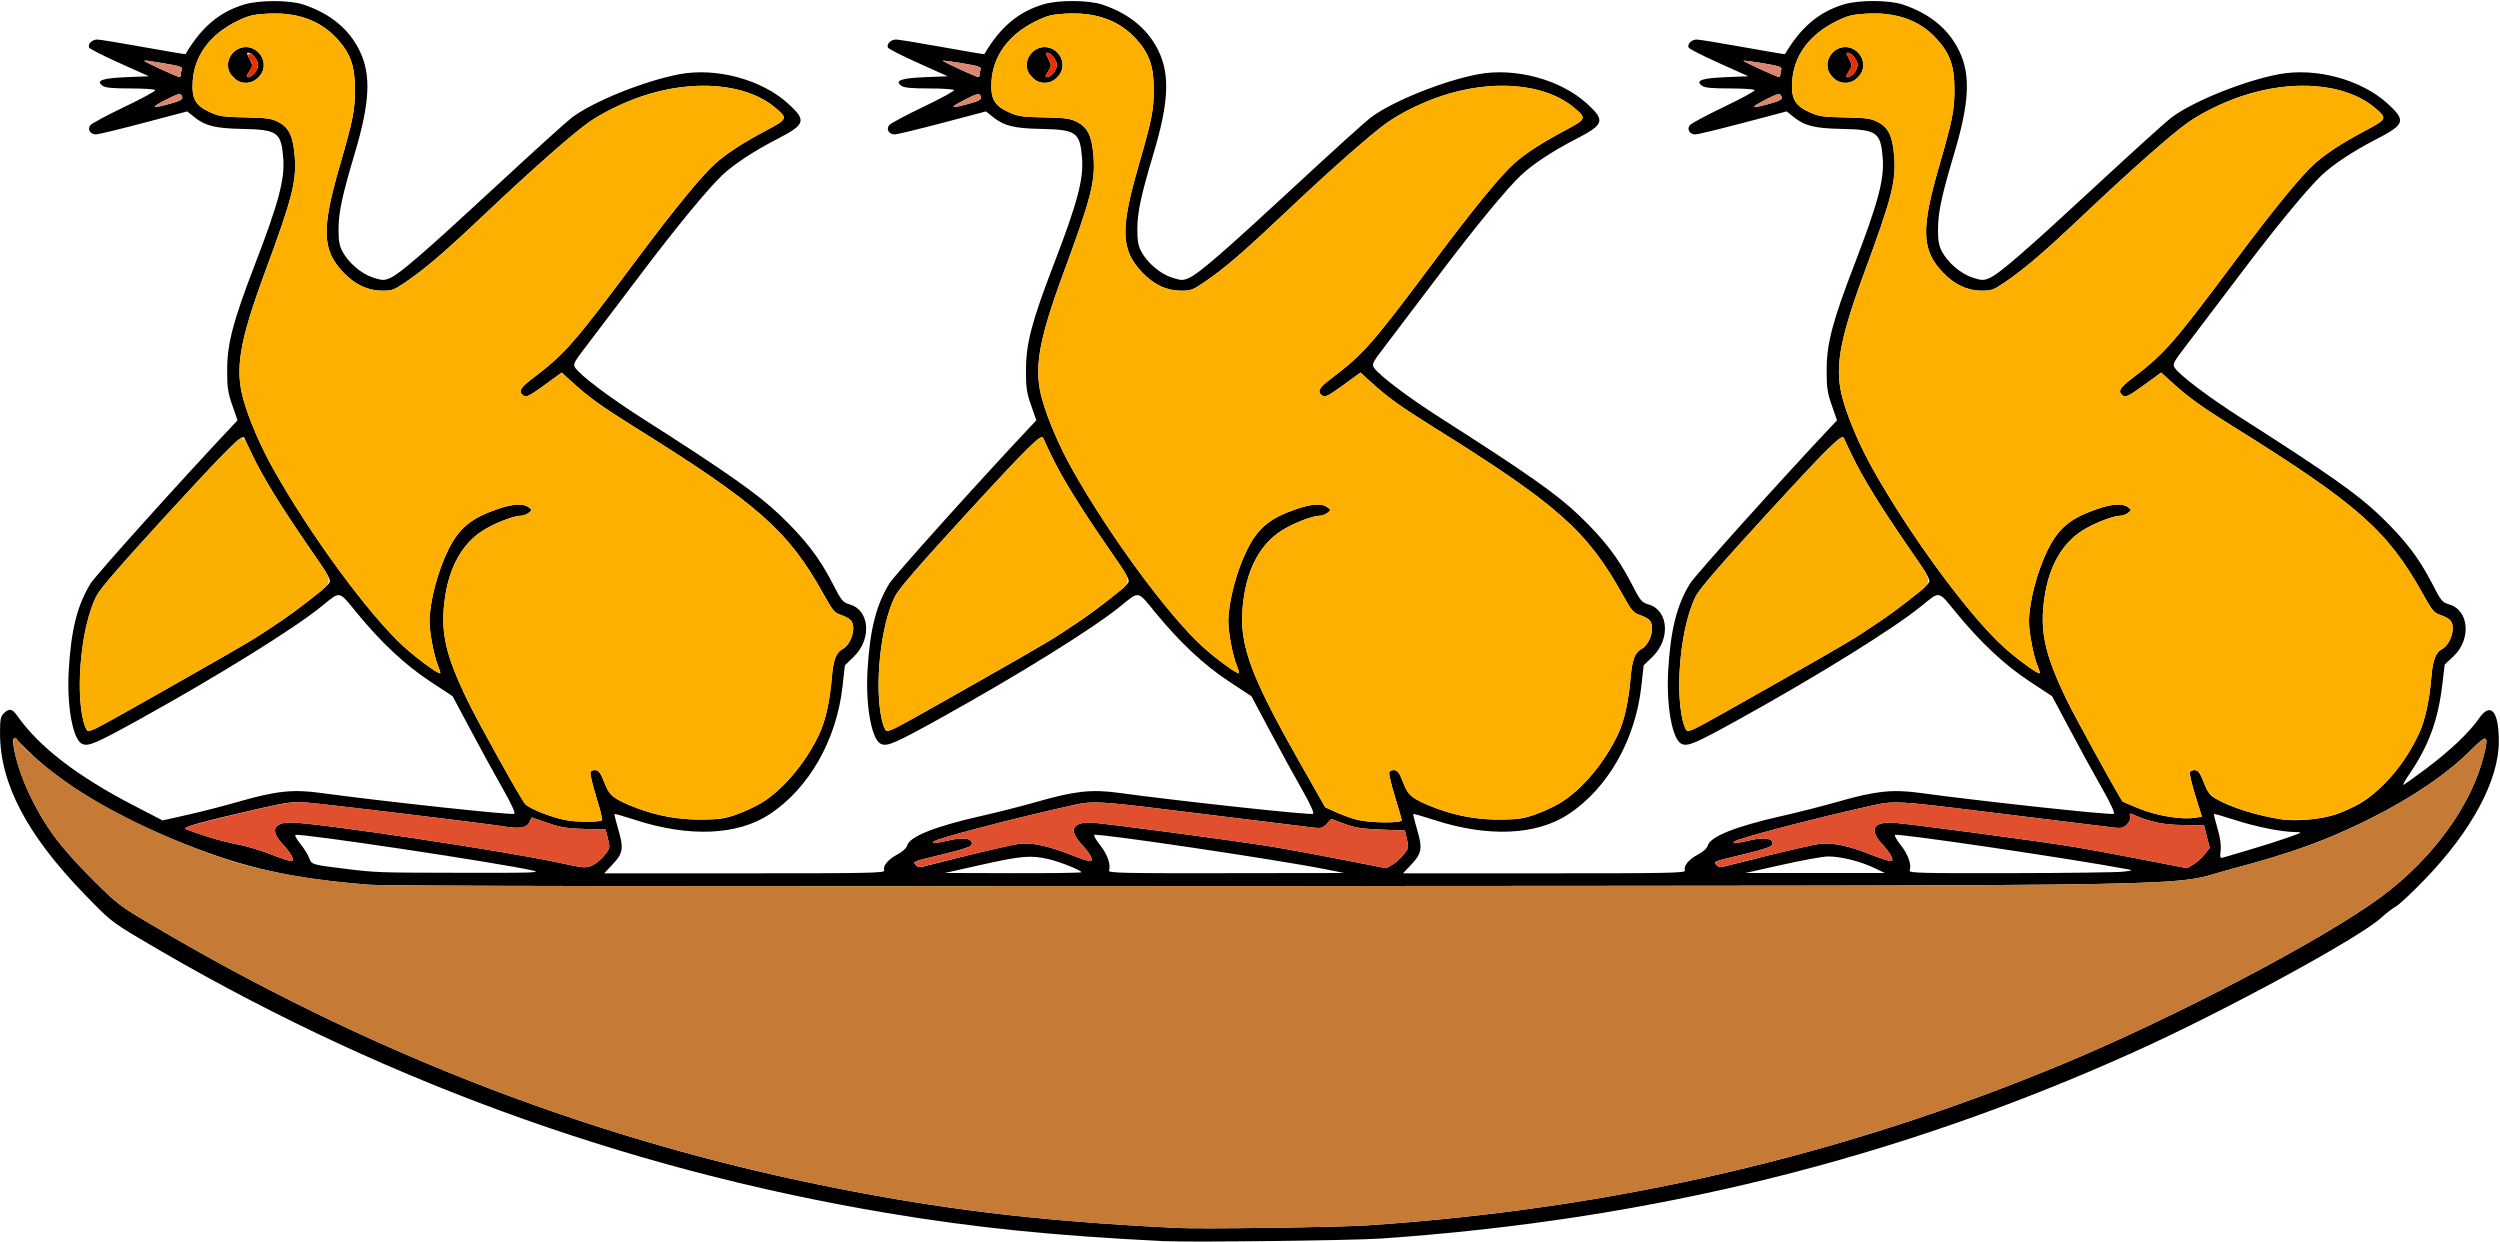 <?xml version="1.0" encoding="UTF-8" standalone="no"?>
<!DOCTYPE svg PUBLIC "-//W3C//DTD SVG 1.1//EN"
"http://www.w3.org/Graphics/SVG/1.1/DTD/svg11.dtd">
<svg width="805px" height="400px"
xmlns="http://www.w3.org/2000/svg" version="1.1">
<g transform="translate(0000, 0000) scale(1, 1)">
<path fill="#000000" stroke="none" d="
M 374.59 399.64
C 339.00 397.88 313.90 395.33 285.51 390.57
C 200.27 376.27 119.54 346.62 44.97 302.22
C 36.00 296.88 35.31 296.33 27.06 287.79
C 8.66 268.75 0.02 252.28 0.01 236.21
C 0.00 231.72 0.18 230.73 1.21 229.70
C 2.91 228.00 3.95 228.18 5.54 230.45
C 12.53 240.45 24.91 249.99 43.14 259.41
L 52.36 264.18
L 60.31 262.39
C 64.67 261.41 71.93 259.55 76.44 258.25
C 88.77 254.70 94.20 254.09 102.97 255.29
C 123.01 258.02 165.10 262.57 165.62 262.05
C 165.97 261.70 164.63 258.76 162.04 254.22
C 159.76 250.24 155.16 241.84 151.82 235.57
L 145.74 224.18
L 138.54 219.44
C 130.44 214.12 122.70 206.87 114.69 197.09
C 108.95 190.08 109.73 190.21 103.51 195.26
C 94.63 202.47 70.44 217.49 45.19 231.48
C 30.84 239.42 28.46 240.45 26.43 239.53
C 23.44 238.16 21.46 227.23 22.14 215.76
C 22.89 202.82 24.90 194.83 29.18 187.87
C 30.74 185.31 58.79 154.12 74.44 137.52
L 76.49 135.35
L 74.82 130.55
C 73.37 126.42 73.14 124.84 73.15 119.09
C 73.17 110.56 75.03 103.53 82.11 85.10
C 89.73 65.27 91.74 57.73 91.21 50.91
C 90.55 42.57 89.38 41.73 77.99 41.51
C 69.25 41.33 66.10 40.55 62.44 37.61
L 60.27 35.87
L 46.36 39.54
C 38.72 41.56 31.81 43.23 31.02 43.27
C 29.06 43.36 28.00 41.65 29.14 40.27
C 29.62 39.70 34.57 37.05 40.16 34.38
C 45.75 31.71 50.17 29.29 49.99 29.01
C 49.82 28.72 46.19 28.48 41.94 28.48
C 36.18 28.48 33.90 28.26 33.03 27.62
C 30.75 25.94 32.86 25.18 40.68 24.85
L 47.94 24.55
L 38.47 20.30
C 33.26 17.97 28.86 15.72 28.69 15.30
C 28.22 14.15 29.68 12.73 31.33 12.73
C 32.12 12.73 38.82 13.82 46.21 15.16
C 53.60 16.49 59.68 17.52 59.74 17.43
C 64.89 8.68 70.71 3.79 78.81 1.40
C 83.61 -0.02 93.31 0.01 97.67 1.46
C 106.46 4.39 112.60 9.50 115.96 16.68
C 119.54 24.32 119.07 33.19 114.23 49.39
C 110.19 62.96 109.05 68.27 109.01 73.64
C 108.99 77.42 109.26 79.02 110.25 80.93
C 112.14 84.58 116.40 88.21 120.20 89.41
C 123.14 90.33 123.69 90.35 125.58 89.53
C 128.72 88.19 136.90 81.10 160.08 59.63
C 171.56 49.00 182.34 39.24 184.05 37.94
C 190.88 32.73 207.45 26.03 218.78 23.90
C 230.68 21.66 245.31 25.62 253.81 33.39
C 259.80 38.85 259.40 40.08 250.04 44.88
C 242.77 48.61 236.17 52.98 232.48 56.49
C 227.71 61.04 217.55 73.41 205.95 88.79
C 199.16 97.79 191.54 107.85 189.00 111.15
C 184.74 116.70 184.45 117.25 185.23 118.42
C 186.84 120.87 196.33 128.02 206.86 134.73
C 233.88 151.95 244.11 159.13 251.08 165.81
C 259.24 173.61 263.81 179.53 268.03 187.74
C 271.01 193.55 271.34 193.95 273.69 194.65
C 280.09 196.56 280.74 205.82 274.88 211.50
L 272.05 214.24
L 271.29 221.04
C 269.38 238.21 260.54 253.76 247.91 262.13
C 237.55 269.01 221.87 269.67 204.44 263.98
C 200.94 262.84 197.99 262.00 197.88 262.11
C 197.77 262.22 198.24 264.21 198.93 266.52
C 200.90 273.11 200.69 274.67 197.37 278.21
L 194.56 281.21
L 239.82 281.21
C 279.91 281.21 285.04 281.11 284.73 280.30
C 284.18 278.88 285.94 276.74 288.96 275.13
C 290.61 274.26 291.86 273.13 292.07 272.32
C 292.80 269.41 300.91 266.15 315.82 262.78
C 321.19 261.56 329.24 259.52 333.71 258.23
C 345.99 254.70 351.42 254.10 360.18 255.29
C 380.22 258.02 422.31 262.57 422.83 262.05
C 423.19 261.70 421.84 258.76 419.25 254.22
C 416.97 250.24 412.37 241.84 409.03 235.57
L 402.95 224.18
L 395.75 219.44
C 387.66 214.12 379.92 206.87 371.90 197.09
C 366.16 190.08 366.95 190.21 360.72 195.26
C 351.85 202.47 327.65 217.49 302.40 231.48
C 288.05 239.42 285.67 240.45 283.64 239.53
C 280.65 238.16 278.67 227.23 279.35 215.76
C 280.10 202.82 282.11 194.83 286.39 187.87
C 287.96 185.31 316.01 154.12 331.65 137.52
L 333.70 135.35
L 332.03 130.55
C 330.58 126.42 330.35 124.84 330.37 119.09
C 330.38 110.56 332.24 103.53 339.32 85.10
C 346.94 65.27 348.95 57.73 348.42 50.91
C 347.76 42.57 346.59 41.73 335.20 41.51
C 326.46 41.33 323.31 40.55 319.65 37.61
L 317.49 35.87
L 303.58 39.54
C 295.93 41.56 289.02 43.23 288.23 43.27
C 286.27 43.36 285.21 41.65 286.35 40.27
C 286.83 39.70 291.78 37.05 297.37 34.38
C 302.96 31.71 307.38 29.29 307.20 29.01
C 307.03 28.72 303.40 28.48 299.15 28.48
C 293.39 28.48 291.12 28.26 290.24 27.62
C 287.96 25.94 290.07 25.18 297.89 24.85
L 305.15 24.55
L 295.68 20.30
C 290.47 17.97 286.07 15.72 285.90 15.30
C 285.43 14.15 286.89 12.73 288.54 12.73
C 289.33 12.73 296.03 13.82 303.42 15.16
C 310.81 16.49 316.89 17.52 316.95 17.43
C 322.10 8.70 327.88 3.82 336.02 1.38
C 340.77 -0.04 350.48 -0.01 354.88 1.46
C 363.66 4.38 369.81 9.50 373.18 16.68
C 376.75 24.32 376.28 33.19 371.45 49.39
C 367.40 62.96 366.26 68.27 366.22 73.64
C 366.20 77.42 366.47 79.02 367.46 80.93
C 369.35 84.58 373.61 88.21 377.42 89.41
C 380.35 90.33 380.90 90.35 382.80 89.53
C 385.93 88.19 394.11 81.10 417.30 59.63
C 428.77 49.00 439.55 39.24 441.26 37.94
C 448.09 32.73 464.66 26.03 475.99 23.90
C 487.90 21.66 502.52 25.62 511.03 33.39
C 517.01 38.85 516.61 40.08 507.25 44.88
C 499.99 48.61 493.38 52.98 489.69 56.49
C 484.92 61.04 474.76 73.41 463.16 88.79
C 456.37 97.79 448.75 107.85 446.21 111.15
C 441.96 116.70 441.66 117.25 442.44 118.42
C 444.05 120.87 453.54 128.02 464.07 134.73
C 491.09 151.95 501.33 159.13 508.30 165.81
C 516.45 173.61 521.02 179.53 525.25 187.74
C 528.22 193.55 528.55 193.95 530.90 194.65
C 537.30 196.56 537.95 205.82 532.09 211.50
L 529.26 214.24
L 528.50 221.04
C 526.59 238.21 517.75 253.76 505.12 262.13
C 494.76 269.01 479.08 269.67 461.65 263.98
C 458.15 262.84 455.20 262.00 455.09 262.11
C 454.98 262.22 455.45 264.21 456.14 266.52
C 458.11 273.11 457.90 274.67 454.59 278.21
L 451.78 281.21
L 497.33 281.21
C 537.69 281.21 542.86 281.11 542.55 280.30
C 542.00 278.88 543.75 276.74 546.78 275.13
C 548.43 274.26 549.68 273.13 549.89 272.32
C 550.62 269.41 558.73 266.15 573.64 262.78
C 579.01 261.56 587.06 259.52 591.53 258.23
C 603.80 254.70 609.24 254.10 618.00 255.29
C 638.04 258.02 680.13 262.57 680.65 262.05
C 681.00 261.70 679.66 258.76 677.07 254.22
C 674.79 250.24 670.19 241.84 666.85 235.57
L 660.77 224.18
L 653.57 219.44
C 645.47 214.12 637.73 206.87 629.72 197.09
C 623.98 190.08 624.76 190.21 618.54 195.26
C 609.66 202.47 585.47 217.49 560.22 231.48
C 545.87 239.42 543.49 240.45 541.46 239.53
C 538.47 238.16 536.49 227.23 537.17 215.76
C 537.92 202.82 539.93 194.83 544.21 187.87
C 545.77 185.31 573.82 154.12 589.47 137.52
L 591.52 135.35
L 589.85 130.55
C 588.40 126.42 588.17 124.84 588.18 119.09
C 588.20 110.56 590.06 103.53 597.14 85.10
C 604.76 65.27 606.77 57.73 606.24 50.91
C 605.58 42.57 604.41 41.73 593.02 41.51
C 584.28 41.33 581.13 40.55 577.47 37.61
L 575.31 35.87
L 561.39 39.54
C 553.75 41.56 546.84 43.23 546.05 43.27
C 544.09 43.36 543.03 41.65 544.17 40.27
C 544.65 39.70 549.60 37.05 555.19 34.38
C 560.78 31.71 565.20 29.29 565.02 29.01
C 564.85 28.72 561.22 28.48 556.97 28.48
C 551.21 28.48 548.93 28.26 548.06 27.62
C 545.78 25.94 547.89 25.18 555.71 24.85
L 562.97 24.55
L 553.50 20.30
C 548.29 17.97 543.89 15.72 543.72 15.30
C 543.25 14.15 544.71 12.73 546.36 12.73
C 547.15 12.73 553.85 13.82 561.24 15.16
C 568.63 16.49 574.71 17.52 574.77 17.43
C 579.92 8.70 585.70 3.82 593.84 1.38
C 598.59 -0.04 608.29 -0.01 612.70 1.46
C 621.48 4.38 627.63 9.50 630.99 16.68
C 634.57 24.32 634.10 33.19 629.26 49.39
C 625.22 62.96 624.08 68.27 624.04 73.64
C 624.02 77.42 624.29 79.02 625.28 80.93
C 627.17 84.58 631.43 88.21 635.23 89.41
C 638.17 90.33 638.72 90.35 640.61 89.53
C 643.75 88.19 651.93 81.10 675.11 59.63
C 686.59 49.00 697.37 39.24 699.08 37.94
C 705.91 32.73 722.48 26.03 733.81 23.90
C 745.71 21.66 760.34 25.62 768.84 33.39
C 774.83 38.85 774.43 40.08 765.07 44.88
C 757.80 48.61 751.20 52.98 747.51 56.49
C 742.74 61.04 732.58 73.41 720.98 88.79
C 714.19 97.79 706.57 107.85 704.03 111.15
C 699.77 116.70 699.48 117.25 700.26 118.42
C 701.87 120.87 711.36 128.02 721.89 134.73
C 748.91 151.95 759.14 159.13 766.11 165.81
C 774.27 173.61 778.84 179.53 783.06 187.74
C 786.04 193.55 786.37 193.95 788.72 194.65
C 795.09 196.55 795.79 205.95 789.97 211.38
L 787.20 213.98
L 786.38 220.78
C 785.03 231.96 781.96 240.27 775.89 249.15
C 774.55 251.12 773.63 252.73 773.86 252.73
C 774.07 252.73 777.41 250.36 781.26 247.47
C 788.98 241.68 795.17 235.79 798.25 231.33
C 802.00 225.88 804.64 228.96 804.62 238.79
C 804.61 251.23 795.90 267.50 780.94 283.01
C 776.71 287.39 772.44 291.40 771.44 291.92
C 770.44 292.44 768.37 294.02 766.84 295.44
C 759.87 301.91 716.09 325.71 687.31 338.68
C 610.56 373.29 531.73 392.82 444.66 398.81
C 435.53 399.44 383.14 400.06 374.59 399.64
M 440.41 394.56
C 519.91 389.21 592.88 372.27 664.26 342.59
C 700.57 327.49 748.67 302.22 766.92 288.65
C 783.42 276.39 795.91 259.12 799.81 243.18
C 801.45 236.51 800.90 236.28 795.72 241.45
C 787.98 249.18 776.83 256.78 763.23 263.59
C 749.43 270.51 737.99 274.66 718.77 279.75
C 696.55 285.62 727.08 285.08 407.35 285.31
C 215.09 285.45 124.00 285.31 118.60 284.87
C 93.85 282.88 79.01 279.57 58.98 271.58
C 37.20 262.88 19.54 252.30 8.69 241.47
C 4.48 237.27 4.25 237.12 4.25 238.72
C 4.25 242.12 6.75 250.15 9.71 256.25
C 14.47 266.10 19.30 272.62 29.11 282.48
C 37.61 291.01 38.27 291.53 48.23 297.42
C 117.08 338.20 188.31 365.98 263.67 381.45
C 302.11 389.34 333.45 393.13 378.84 395.40
C 386.80 395.79 430.98 395.19 440.41 394.56
M 171.37 280.27
C 159.91 277.71 96.24 268.17 95.14 268.85
C 94.85 269.02 95.58 270.34 96.75 271.77
C 97.92 273.20 99.17 275.20 99.53 276.22
C 100.28 278.39 100.40 278.42 110.41 279.66
C 121.33 281.01 121.02 280.99 149.23 281.04
C 172.16 281.08 174.61 281.00 171.37 280.27
M 348.21 280.87
C 348.21 280.25 341.43 277.54 337.67 276.65
C 331.99 275.32 328.89 275.57 316.06 278.45
L 304.23 281.10
L 326.22 281.16
C 338.31 281.19 348.21 281.06 348.21 280.87
M 427.07 279.95
C 412.19 276.95 353.40 268.20 352.37 268.84
C 352.09 269.01 352.94 270.52 354.26 272.18
C 356.61 275.15 357.78 278.50 357.09 280.30
C 356.78 281.11 361.12 281.21 394.78 281.16
L 432.83 281.11
L 427.07 279.95
M 603.30 279.38
C 598.92 277.30 592.60 275.75 588.61 275.78
C 587.01 275.79 580.38 276.99 573.87 278.45
L 562.04 281.10
L 584.49 281.10
L 606.93 281.11
L 603.30 279.38
M 683.67 280.68
C 686.89 280.29 686.93 280.26 684.89 279.87
C 667.50 276.58 611.13 268.25 610.19 268.84
C 609.91 269.01 610.76 270.52 612.08 272.18
C 614.43 275.15 615.60 278.50 614.91 280.30
C 614.60 281.11 618.37 281.21 647.45 281.15
C 665.54 281.12 681.84 280.91 683.67 280.68
M 191.47 278.23
C 192.52 277.59 194.07 276.16 194.93 275.03
C 196.42 273.09 196.45 272.85 195.74 270.04
L 194.98 267.08
L 188.21 266.92
C 182.60 266.78 180.58 266.45 176.32 264.98
L 171.18 263.21
L 170.54 264.62
C 169.66 266.55 167.50 266.95 162.38 266.12
C 156.12 265.10 104.35 258.85 98.58 258.41
C 94.36 258.10 92.44 258.34 84.02 260.25
C 65.49 264.47 58.48 266.39 59.77 266.92
C 64.59 268.87 72.07 271.10 76.28 271.85
C 79.03 272.33 84.02 273.82 87.39 275.16
C 90.75 276.50 93.75 277.44 94.07 277.25
C 94.86 276.76 93.72 274.76 90.91 271.68
C 86.97 267.37 88.02 264.85 93.75 264.85
C 101.61 264.85 163.51 274.15 180.17 277.83
C 188.23 279.61 189.15 279.65 191.47 278.23
M 311.69 275.41
C 319.13 273.57 326.56 271.90 328.20 271.70
C 332.23 271.23 337.55 272.36 344.74 275.22
C 348.02 276.53 350.97 277.44 351.28 277.25
C 352.07 276.76 350.93 274.76 348.12 271.68
C 344.18 267.38 345.23 264.85 350.94 264.85
C 353.90 264.85 397.97 270.71 410.39 272.76
C 414.39 273.42 424.13 275.22 432.02 276.76
L 446.39 279.56
L 448.34 278.42
C 449.42 277.79 451.06 276.32 451.99 275.15
C 453.58 273.16 453.65 272.86 453.03 270.23
L 452.38 267.43
L 444.73 267.12
C 438.52 266.88 436.29 266.53 432.87 265.26
L 428.66 263.70
L 427.22 265.26
C 425.95 266.62 425.43 266.78 422.94 266.48
C 421.37 266.31 406.72 264.50 390.37 262.47
C 351.09 257.59 352.57 257.68 343.66 259.68
C 325.66 263.70 301.65 270.01 300.62 270.98
C 299.79 271.75 300.93 271.66 305.85 270.54
C 310.53 269.48 313.29 270.01 312.91 271.90
C 312.77 272.61 310.44 273.42 304.23 274.93
C 293.39 277.56 293.89 277.36 294.87 278.53
C 295.34 279.11 296.15 279.34 296.90 279.13
C 297.60 278.93 304.25 277.26 311.69 275.41
M 569.51 275.41
C 576.95 273.57 584.38 271.90 586.02 271.70
C 590.05 271.23 595.37 272.36 602.55 275.22
C 605.84 276.53 608.79 277.44 609.10 277.25
C 609.89 276.76 608.75 274.76 605.94 271.68
C 602.00 267.38 603.05 264.85 608.75 264.85
C 611.72 264.85 655.79 270.71 668.20 272.76
C 672.21 273.42 681.94 275.22 689.84 276.76
L 704.21 279.56
L 706.16 278.42
C 707.24 277.79 708.88 276.32 709.82 275.15
L 711.53 273.03
L 710.61 269.39
L 709.69 265.76
L 702.87 265.66
C 696.38 265.57 692.31 264.70 686.60 262.17
C 685.80 261.82 685.65 261.98 685.90 262.93
C 686.09 263.68 685.71 264.63 684.87 265.47
C 683.75 266.59 683.07 266.75 680.72 266.48
C 679.18 266.31 664.53 264.50 648.19 262.47
C 608.91 257.59 610.39 257.68 601.48 259.68
C 583.48 263.70 559.47 270.01 558.43 270.98
C 557.60 271.75 558.74 271.66 563.66 270.54
C 568.35 269.48 571.11 270.01 570.73 271.90
C 570.59 272.61 568.26 273.42 562.04 274.93
C 551.20 277.56 551.71 277.36 552.68 278.53
C 553.16 279.11 553.96 279.34 554.72 279.13
C 555.41 278.93 562.07 277.26 569.51 275.41
M 724.01 273.72
C 728.02 272.55 733.62 270.77 736.45 269.78
C 741.60 267.97 741.61 267.97 738.88 267.92
C 734.40 267.84 726.25 266.19 719.47 263.98
C 715.97 262.84 713.02 262.00 712.91 262.11
C 712.80 262.22 713.30 264.30 714.03 266.74
C 714.89 269.64 715.24 272.08 715.05 273.82
C 714.79 276.07 714.90 276.42 715.74 276.16
C 716.29 276.00 720.01 274.90 724.01 273.72
M 193.87 264.09
C 194.06 263.90 193.22 260.55 192.01 256.65
C 190.79 252.76 189.95 249.17 190.14 248.68
C 190.33 248.18 191.05 247.88 191.82 247.99
C 192.84 248.13 193.50 249.08 194.61 251.98
C 196.23 256.24 197.80 257.47 205.10 260.20
C 212.11 262.82 218.14 263.90 225.67 263.89
C 231.66 263.88 233.27 263.66 237.09 262.28
C 239.54 261.41 243.07 259.79 244.95 258.68
C 252.02 254.49 259.57 245.53 263.88 236.20
C 265.86 231.93 267.22 225.73 267.85 218.18
C 268.30 212.65 269.24 210.12 271.20 209.07
C 274.11 207.52 275.77 202.12 274.05 199.84
C 273.63 199.28 272.21 198.48 270.89 198.05
C 268.72 197.35 268.17 196.70 265.12 191.21
C 253.80 170.88 244.16 162.36 204.43 137.58
C 193.74 130.91 189.56 127.90 184.22 123.02
L 180.86 119.96
L 175.29 124.02
C 170.86 127.26 169.52 127.96 168.73 127.47
C 166.78 126.24 167.35 125.00 171.19 122.08
C 181.90 113.96 184.54 110.97 204.58 84.14
C 217.20 67.25 225.83 56.70 230.33 52.66
C 233.89 49.46 239.07 46.08 246.44 42.16
C 253.74 38.27 253.79 38.15 249.48 34.56
C 240.17 26.82 223.19 25.41 206.68 30.99
C 200.90 32.95 193.61 36.54 189.45 39.48
C 184.16 43.22 171.12 54.74 156.20 68.85
C 142.89 81.44 137.04 86.45 130.43 90.95
C 126.82 93.41 126.17 93.64 122.84 93.60
C 118.38 93.56 114.30 91.61 110.62 87.78
C 103.69 80.53 103.46 73.89 109.45 53.24
C 113.68 38.64 114.31 35.45 114.30 28.79
C 114.28 21.19 112.87 17.22 108.51 12.45
C 103.08 6.52 95.60 3.85 85.95 4.39
C 81.39 4.65 79.96 5.02 76.19 6.88
C 67.51 11.17 62.51 18.04 62.04 26.33
C 61.73 31.87 62.94 33.99 67.64 36.14
C 70.56 37.47 71.90 37.67 79.00 37.81
C 85.92 37.94 87.41 38.15 89.62 39.29
C 93.07 41.08 94.38 43.81 94.89 50.30
C 95.52 58.39 94.17 63.66 85.26 87.81
C 77.05 110.07 75.58 118.93 78.44 128.89
C 80.31 135.42 83.96 143.85 88.10 151.21
C 99.99 172.37 118.75 197.90 129.94 208.15
C 134.22 212.06 141.29 217.23 141.75 216.77
C 141.87 216.65 141.53 215.51 141.01 214.24
C 139.75 211.24 138.31 203.69 138.31 200.10
C 138.31 193.87 141.01 183.64 144.45 176.83
C 147.94 169.92 151.80 166.78 160.40 163.85
C 165.25 162.21 168.51 162.04 170.20 163.33
C 171.36 164.23 171.36 164.25 170.20 165.15
C 169.55 165.65 168.44 166.06 167.73 166.06
C 165.37 166.06 159.00 168.56 155.34 170.93
C 148.95 175.05 144.83 182.30 143.35 191.99
C 141.66 203.04 143.24 210.45 150.44 225.35
C 154.02 232.75 167.49 256.96 169.09 258.87
C 170.44 260.48 178.93 263.73 183.19 264.25
C 187.36 264.78 193.27 264.68 193.87 264.09
M 451.33 264.13
C 451.33 263.74 450.36 260.30 449.17 256.50
C 447.98 252.68 447.16 249.17 447.35 248.68
C 447.54 248.18 448.26 247.88 449.03 247.99
C 450.05 248.13 450.72 249.08 451.82 251.98
C 453.44 256.24 455.02 257.47 462.31 260.20
C 469.33 262.82 475.35 263.90 482.88 263.89
C 488.87 263.88 490.49 263.66 494.30 262.28
C 496.75 261.41 500.28 259.79 502.16 258.68
C 509.23 254.49 516.78 245.53 521.10 236.20
C 523.07 231.93 524.43 225.73 525.06 218.18
C 525.51 212.65 526.45 210.12 528.41 209.07
C 531.32 207.52 532.99 202.12 531.26 199.84
C 530.84 199.28 529.42 198.48 528.10 198.05
C 525.93 197.35 525.39 196.70 522.33 191.21
C 511.01 170.88 501.37 162.36 461.65 137.58
C 450.95 130.91 446.77 127.90 441.43 123.02
L 438.07 119.96
L 432.50 124.02
C 428.07 127.26 426.73 127.96 425.94 127.47
C 423.99 126.24 424.56 125.00 428.40 122.08
C 439.12 113.96 441.75 110.97 461.79 84.14
C 474.42 67.25 483.04 56.70 487.54 52.66
C 491.10 49.46 496.29 46.08 503.65 42.16
C 510.95 38.27 511.00 38.15 506.70 34.56
C 497.38 26.82 480.40 25.41 463.89 30.99
C 458.12 32.95 450.82 36.54 446.66 39.48
C 441.37 43.22 428.33 54.74 413.41 68.85
C 400.10 81.44 394.26 86.45 387.64 90.95
C 384.03 93.41 383.39 93.64 380.05 93.60
C 375.60 93.56 371.51 91.61 367.83 87.78
C 360.90 80.53 360.67 73.89 366.66 53.24
C 370.89 38.64 371.52 35.45 371.51 28.79
C 371.49 21.19 370.08 17.22 365.73 12.45
C 360.29 6.52 352.81 3.85 343.17 4.39
C 338.60 4.65 337.17 5.02 333.40 6.88
C 324.72 11.17 319.73 18.04 319.25 26.33
C 318.94 31.87 320.16 33.99 324.85 36.14
C 327.77 37.47 329.11 37.67 336.21 37.81
C 343.14 37.94 344.62 38.15 346.84 39.29
C 350.28 41.08 351.59 43.81 352.10 50.30
C 352.73 58.39 351.38 63.66 342.47 87.81
C 334.26 110.07 332.79 118.93 335.65 128.89
C 337.52 135.42 341.18 143.85 345.31 151.21
C 357.20 172.37 375.97 197.90 387.15 208.15
C 391.44 212.06 398.50 217.23 398.96 216.77
C 399.08 216.65 398.74 215.51 398.22 214.24
C 396.96 211.24 395.52 203.69 395.52 200.10
C 395.52 193.87 398.22 183.64 401.66 176.83
C 405.15 169.92 409.02 166.78 417.61 163.85
C 422.46 162.21 425.72 162.04 427.41 163.33
C 428.57 164.23 428.57 164.25 427.41 165.15
C 426.76 165.65 425.66 166.06 424.95 166.06
C 422.59 166.06 416.22 168.56 412.55 170.93
C 406.16 175.05 402.04 182.30 400.56 191.99
C 398.37 206.27 401.50 215.53 418.73 245.88
L 426.72 259.95
L 430.38 261.60
C 432.39 262.51 435.41 263.59 437.08 264.00
C 441.14 265.00 451.33 265.10 451.33 264.13
M 752.18 262.22
C 754.59 261.38 758.10 259.79 759.98 258.68
C 767.05 254.49 774.60 245.53 778.91 236.20
C 780.89 231.93 782.25 225.73 782.88 218.18
C 783.33 212.65 784.27 210.12 786.23 209.07
C 789.14 207.52 790.80 202.12 789.08 199.84
C 788.66 199.28 787.24 198.48 785.92 198.05
C 783.75 197.35 783.20 196.70 780.15 191.21
C 768.83 170.88 759.19 162.36 719.46 137.58
C 708.77 130.91 704.59 127.90 699.25 123.02
L 695.89 119.96
L 690.32 124.02
C 685.89 127.26 684.55 127.96 683.76 127.47
C 681.81 126.24 682.38 125.00 686.22 122.08
C 696.93 113.96 699.57 110.97 719.61 84.14
C 732.23 67.25 740.86 56.70 745.36 52.66
C 748.92 49.46 754.10 46.08 761.47 42.16
C 768.77 38.27 768.82 38.15 764.51 34.56
C 755.20 26.82 738.22 25.41 721.71 30.99
C 715.93 32.95 708.64 36.54 704.48 39.48
C 699.19 43.22 686.15 54.74 671.23 68.85
C 657.92 81.44 652.07 86.45 645.46 90.95
C 641.85 93.41 641.20 93.64 637.87 93.60
C 633.41 93.56 629.33 91.61 625.65 87.78
C 618.72 80.53 618.49 73.89 624.48 53.24
C 628.71 38.64 629.34 35.45 629.33 28.79
C 629.31 21.19 627.90 17.22 623.54 12.45
C 618.11 6.52 610.63 3.85 600.98 4.39
C 596.42 4.65 594.99 5.02 591.22 6.88
C 582.54 11.17 577.54 18.04 577.07 26.33
C 576.76 31.87 577.97 33.99 582.67 36.14
C 585.59 37.47 586.93 37.67 594.03 37.81
C 600.95 37.94 602.44 38.15 604.65 39.29
C 608.10 41.08 609.41 43.81 609.92 50.30
C 610.55 58.39 609.20 63.66 600.29 87.81
C 592.08 110.07 590.61 118.93 593.47 128.89
C 595.34 135.42 598.99 143.85 603.13 151.21
C 615.02 172.37 633.78 197.90 644.97 208.15
C 649.25 212.06 656.32 217.23 656.78 216.77
C 656.90 216.65 656.56 215.51 656.04 214.24
C 654.78 211.24 653.34 203.69 653.34 200.10
C 653.34 193.87 656.04 183.64 659.48 176.83
C 662.97 169.92 666.83 166.78 675.43 163.85
C 680.28 162.21 683.54 162.04 685.23 163.33
C 686.39 164.23 686.39 164.25 685.23 165.15
C 684.58 165.65 683.47 166.06 682.76 166.06
C 680.40 166.06 674.03 168.56 670.37 170.93
C 663.98 175.05 659.86 182.30 658.38 191.99
C 656.69 203.04 658.27 210.45 665.47 225.35
C 668.10 230.77 679.99 252.45 683.41 258.05
C 683.47 258.15 685.85 259.17 688.70 260.33
C 694.33 262.63 702.28 263.98 706.51 263.35
L 709.02 262.98
L 706.92 256.28
C 705.77 252.59 704.98 249.18 705.17 248.68
C 705.36 248.18 706.08 247.88 706.85 247.99
C 707.87 248.13 708.53 249.08 709.64 251.98
C 710.84 255.13 711.51 256.02 713.60 257.24
C 718.38 260.01 727.11 262.73 734.93 263.87
C 739.43 264.53 747.84 263.73 752.18 262.22
M 56.72 220.12
C 79.73 207.07 81.63 205.94 90.61 199.88
C 95.89 196.32 104.05 189.93 105.74 188.04
C 106.80 186.84 106.65 186.56 99.16 175.68
C 90.33 162.84 84.84 153.92 81.37 146.76
C 80.03 143.99 78.83 141.43 78.72 141.08
C 78.19 139.49 74.08 143.53 54.04 165.36
C 38.61 182.18 32.24 189.55 30.99 192.02
C 26.29 201.36 24.22 221.35 26.83 232.12
C 27.20 233.62 27.78 235.03 28.12 235.25
C 28.95 235.81 30.23 235.13 56.72 220.12
M 313.93 220.12
C 336.94 207.07 338.84 205.94 347.82 199.88
C 353.10 196.32 361.26 189.93 362.95 188.04
C 364.02 186.84 363.86 186.56 356.37 175.68
C 347.54 162.84 342.05 153.92 338.58 146.76
C 337.24 143.99 336.04 141.43 335.93 141.08
C 335.40 139.49 331.29 143.53 311.26 165.36
C 295.82 182.18 289.45 189.55 288.20 192.02
C 283.50 201.36 281.43 221.35 284.04 232.12
C 284.41 233.62 284.99 235.03 285.33 235.25
C 286.17 235.81 287.45 235.13 313.93 220.12
M 571.75 220.12
C 594.76 207.07 596.66 205.94 605.64 199.88
C 610.92 196.32 619.08 189.93 620.77 188.04
C 621.83 186.84 621.68 186.56 614.19 175.68
C 605.36 162.84 599.87 153.92 596.40 146.76
C 595.06 143.99 593.86 141.43 593.75 141.08
C 593.22 139.49 589.11 143.53 569.07 165.36
C 553.64 182.18 547.27 189.55 546.02 192.02
C 541.32 201.36 539.25 221.35 541.86 232.12
C 542.23 233.62 542.81 235.03 543.15 235.25
C 543.98 235.81 545.26 235.13 571.75 220.12
M 54.25 33.55
C 58.53 32.39 59.16 31.96 58.45 30.73
C 58.02 29.96 57.21 30.19 53.38 32.15
C 48.40 34.71 48.63 35.07 54.25 33.55
M 311.46 33.55
C 315.74 32.39 316.37 31.96 315.66 30.73
C 315.23 29.96 314.42 30.19 310.60 32.15
C 305.61 34.71 305.84 35.07 311.46 33.55
M 569.28 33.55
C 573.56 32.39 574.19 31.96 573.48 30.73
C 573.05 29.96 572.24 30.19 568.41 32.15
C 563.43 34.71 563.66 35.07 569.28 33.55
M 58.24 23.99
C 58.24 23.52 58.39 22.74 58.57 22.27
C 58.83 21.59 57.55 21.18 52.72 20.38
C 49.33 19.82 46.46 19.44 46.35 19.55
C 46.15 19.75 57.01 24.75 57.78 24.81
C 58.03 24.83 58.24 24.46 58.24 23.99
M 315.45 23.99
C 315.45 23.52 315.60 22.74 315.78 22.27
C 316.04 21.59 314.76 21.18 309.93 20.38
C 306.54 19.82 303.67 19.44 303.56 19.55
C 303.36 19.75 314.22 24.75 314.99 24.81
C 315.24 24.83 315.45 24.46 315.45 23.99
M 573.27 23.99
C 573.27 23.52 573.42 22.74 573.60 22.27
C 573.86 21.59 572.58 21.18 567.75 20.38
C 564.36 19.82 561.49 19.44 561.38 19.55
C 561.18 19.75 572.04 24.75 572.81 24.81
C 573.06 24.83 573.27 24.46 573.27 23.99"/>
<path fill="#000000" stroke="none" d="
M 75.17 24.90
C 73.86 23.58 73.40 22.55 73.40 20.91
C 73.40 17.83 76.08 15.15 79.17 15.15
C 82.25 15.15 84.93 17.83 84.93 20.91
C 84.93 23.99 82.25 26.67 79.17 26.67
C 77.52 26.67 76.49 26.21 75.17 24.90
M 81.90 23.64
C 82.56 22.97 83.11 21.75 83.11 20.91
C 83.11 19.38 81.23 16.97 80.03 16.97
C 79.66 16.97 79.47 17.18 79.59 17.42
C 79.71 17.67 80.18 18.62 80.63 19.52
C 81.35 20.95 81.33 21.36 80.46 22.68
C 79.92 23.52 79.47 24.35 79.47 24.52
C 79.47 25.25 80.75 24.78 81.90 23.64"/>
<path fill="#000000" stroke="none" d="
M 332.39 24.90
C 331.08 23.58 330.61 22.55 330.61 20.91
C 330.61 17.83 333.30 15.15 336.38 15.15
C 339.46 15.15 342.14 17.83 342.14 20.91
C 342.14 23.99 339.46 26.67 336.38 26.67
C 334.73 26.67 333.70 26.21 332.39 24.90
M 339.11 23.64
C 339.77 22.97 340.32 21.75 340.32 20.91
C 340.32 19.38 338.44 16.97 337.24 16.97
C 336.87 16.97 336.68 17.18 336.80 17.42
C 336.92 17.67 337.40 18.62 337.85 19.52
C 338.56 20.95 338.54 21.36 337.68 22.68
C 337.13 23.52 336.68 24.35 336.68 24.52
C 336.68 25.25 337.97 24.78 339.11 23.64"/>
<path fill="#000000" stroke="none" d="
M 590.20 24.90
C 588.89 23.58 588.43 22.55 588.43 20.91
C 588.43 17.83 591.11 15.15 594.20 15.15
C 597.28 15.15 599.96 17.83 599.96 20.91
C 599.96 23.99 597.28 26.67 594.20 26.67
C 592.55 26.67 591.52 26.21 590.20 24.90
M 596.93 23.64
C 597.59 22.97 598.14 21.75 598.14 20.91
C 598.14 19.38 596.26 16.97 595.06 16.97
C 594.69 16.97 594.50 17.18 594.62 17.42
C 594.74 17.67 595.21 18.62 595.66 19.52
C 596.38 20.95 596.36 21.36 595.49 22.68
C 594.95 23.52 594.50 24.35 594.50 24.52
C 594.50 25.25 595.78 24.78 596.93 23.64"/>
<path fill="#fdb000" stroke="none" d="
M 183.19 264.25
C 178.93 263.73 170.44 260.48 169.09 258.87
C 167.49 256.96 154.02 232.75 150.44 225.35
C 143.24 210.45 141.66 203.04 143.35 191.99
C 144.83 182.30 148.95 175.05 155.34 170.93
C 159.00 168.56 165.37 166.06 167.73 166.06
C 168.44 166.06 169.55 165.65 170.20 165.15
C 171.36 164.25 171.36 164.23 170.20 163.33
C 168.51 162.04 165.25 162.21 160.40 163.85
C 151.80 166.78 147.94 169.92 144.45 176.83
C 141.01 183.64 138.31 193.87 138.31 200.10
C 138.31 203.69 139.75 211.24 141.01 214.24
C 141.53 215.51 141.87 216.65 141.75 216.77
C 141.29 217.23 134.22 212.06 129.94 208.15
C 118.75 197.90 99.99 172.37 88.10 151.21
C 83.96 143.85 80.31 135.42 78.44 128.89
C 75.58 118.93 77.05 110.07 85.26 87.81
C 94.17 63.66 95.52 58.39 94.89 50.30
C 94.38 43.81 93.07 41.08 89.62 39.29
C 87.41 38.15 85.92 37.94 79.00 37.81
C 71.90 37.67 70.56 37.47 67.64 36.14
C 62.94 33.99 61.73 31.87 62.04 26.33
C 62.51 18.07 67.52 11.16 76.11 6.92
C 79.76 5.12 81.29 4.73 85.87 4.44
C 95.54 3.82 103.03 6.47 108.51 12.45
C 112.87 17.22 114.28 21.19 114.30 28.79
C 114.31 35.45 113.68 38.64 109.45 53.24
C 103.46 73.89 103.69 80.53 110.62 87.78
C 114.30 91.61 118.38 93.56 122.84 93.60
C 126.17 93.64 126.82 93.41 130.43 90.95
C 137.04 86.45 142.89 81.44 156.20 68.85
C 171.12 54.74 184.16 43.22 189.45 39.48
C 199.41 32.44 214.03 27.69 225.97 27.61
C 235.76 27.55 243.96 29.98 249.48 34.56
C 253.79 38.15 253.74 38.27 246.44 42.16
C 239.07 46.08 233.89 49.46 230.33 52.66
C 225.83 56.70 217.20 67.25 204.58 84.14
C 184.54 110.97 181.90 113.96 171.19 122.08
C 167.35 125.00 166.78 126.24 168.73 127.47
C 169.52 127.96 170.86 127.26 175.29 124.02
L 180.86 119.96
L 184.22 123.02
C 189.56 127.90 193.74 130.91 204.43 137.58
C 244.16 162.36 253.80 170.88 265.12 191.21
C 268.17 196.70 268.72 197.35 270.89 198.05
C 272.21 198.48 273.63 199.28 274.05 199.84
C 275.77 202.12 274.11 207.52 271.20 209.07
C 269.24 210.12 268.30 212.65 267.85 218.18
C 267.22 225.73 265.86 231.93 263.88 236.20
C 259.57 245.53 252.02 254.49 244.95 258.68
C 243.07 259.79 239.54 261.41 237.09 262.28
C 227.19 265.84 209.36 263.50 198.57 257.24
C 196.48 256.02 195.81 255.13 194.61 251.98
C 193.50 249.08 192.84 248.13 191.82 247.99
C 191.05 247.88 190.33 248.18 190.14 248.68
C 189.95 249.17 190.79 252.76 192.01 256.65
C 193.22 260.55 194.06 263.90 193.87 264.09
C 193.27 264.68 187.36 264.78 183.19 264.25
M 83.16 24.90
C 84.47 23.58 84.93 22.55 84.93 20.91
C 84.93 17.83 82.25 15.15 79.17 15.15
C 76.08 15.15 73.40 17.83 73.40 20.91
C 73.40 23.99 76.08 26.67 79.17 26.67
C 80.81 26.67 81.84 26.21 83.16 24.90"/>
<path fill="#fdb000" stroke="none" d="
M 437.08 264.00
C 435.41 263.59 432.39 262.51 430.38 261.60
L 426.72 259.95
L 418.73 245.88
C 401.50 215.53 398.37 206.27 400.56 191.99
C 402.04 182.30 406.16 175.05 412.55 170.93
C 416.22 168.56 422.59 166.06 424.95 166.06
C 425.66 166.06 426.76 165.65 427.41 165.15
C 428.57 164.25 428.57 164.23 427.41 163.33
C 425.72 162.04 422.46 162.21 417.61 163.85
C 409.02 166.78 405.15 169.92 401.66 176.83
C 398.22 183.64 395.52 193.87 395.52 200.10
C 395.52 203.69 396.96 211.24 398.22 214.24
C 398.74 215.51 399.08 216.65 398.96 216.77
C 398.50 217.23 391.44 212.06 387.15 208.15
C 375.97 197.90 357.20 172.37 345.31 151.21
C 341.18 143.85 337.52 135.42 335.65 128.89
C 332.79 118.93 334.26 110.07 342.47 87.81
C 351.38 63.66 352.73 58.39 352.10 50.30
C 351.59 43.81 350.28 41.08 346.84 39.29
C 344.62 38.15 343.14 37.94 336.21 37.81
C 329.11 37.67 327.77 37.47 324.85 36.14
C 320.16 33.99 318.94 31.87 319.25 26.33
C 319.73 18.04 324.72 11.17 333.40 6.88
C 337.17 5.02 338.60 4.65 343.17 4.39
C 352.81 3.85 360.29 6.52 365.73 12.45
C 370.08 17.22 371.49 21.19 371.51 28.79
C 371.52 35.45 370.89 38.64 366.66 53.24
C 360.67 73.89 360.90 80.53 367.83 87.78
C 371.51 91.61 375.60 93.56 380.05 93.60
C 383.39 93.64 384.03 93.41 387.64 90.95
C 394.26 86.45 400.10 81.44 413.41 68.85
C 428.33 54.74 441.37 43.22 446.66 39.48
C 456.62 32.44 471.24 27.69 483.18 27.61
C 492.97 27.55 501.17 29.98 506.70 34.56
C 511.00 38.15 510.95 38.27 503.65 42.16
C 496.29 46.08 491.10 49.46 487.54 52.66
C 483.04 56.70 474.42 67.25 461.79 84.14
C 441.75 110.97 439.12 113.96 428.40 122.08
C 424.56 125.00 423.99 126.24 425.94 127.47
C 426.73 127.96 428.07 127.26 432.50 124.02
L 438.07 119.96
L 441.43 123.02
C 446.77 127.90 450.95 130.91 461.65 137.58
C 501.37 162.36 511.01 170.88 522.33 191.21
C 525.39 196.70 525.93 197.35 528.10 198.05
C 529.42 198.48 530.84 199.28 531.26 199.84
C 532.99 202.12 531.32 207.52 528.41 209.07
C 526.45 210.12 525.51 212.65 525.06 218.18
C 524.43 225.73 523.07 231.93 521.10 236.20
C 516.78 245.53 509.23 254.49 502.16 258.68
C 500.28 259.79 496.75 261.41 494.30 262.28
C 484.40 265.84 466.57 263.50 455.79 257.24
C 453.69 256.02 453.02 255.13 451.82 251.98
C 450.72 249.08 450.05 248.13 449.03 247.99
C 448.26 247.88 447.54 248.18 447.35 248.68
C 447.16 249.17 447.98 252.68 449.17 256.50
C 450.36 260.30 451.33 263.74 451.33 264.13
C 451.33 265.10 441.14 265.00 437.08 264.00
M 340.37 24.90
C 341.68 23.58 342.14 22.55 342.14 20.91
C 342.14 17.83 339.46 15.15 336.38 15.15
C 333.30 15.15 330.61 17.83 330.61 20.91
C 330.61 23.99 333.30 26.67 336.38 26.67
C 338.02 26.67 339.05 26.21 340.37 24.90"/>
<path fill="#fdb000" stroke="none" d="
M 734.93 263.87
C 727.11 262.73 718.38 260.01 713.60 257.24
C 711.51 256.02 710.84 255.13 709.64 251.98
C 708.53 249.08 707.87 248.13 706.85 247.99
C 706.08 247.88 705.36 248.18 705.17 248.68
C 704.98 249.18 705.77 252.59 706.92 256.28
L 709.02 262.98
L 706.51 263.35
C 702.28 263.98 694.33 262.63 688.70 260.33
C 685.85 259.17 683.47 258.15 683.41 258.05
C 679.99 252.45 668.10 230.77 665.47 225.35
C 658.27 210.45 656.69 203.04 658.38 191.99
C 659.86 182.30 663.98 175.05 670.37 170.93
C 674.03 168.56 680.40 166.06 682.76 166.06
C 683.47 166.06 684.58 165.65 685.23 165.15
C 686.39 164.25 686.39 164.23 685.23 163.33
C 683.54 162.04 680.28 162.21 675.43 163.85
C 666.83 166.78 662.97 169.92 659.48 176.83
C 656.04 183.64 653.34 193.87 653.34 200.10
C 653.34 203.69 654.78 211.24 656.04 214.24
C 656.56 215.51 656.90 216.65 656.78 216.77
C 656.32 217.23 649.25 212.06 644.97 208.15
C 633.78 197.90 615.02 172.37 603.13 151.21
C 598.99 143.85 595.34 135.42 593.47 128.89
C 590.61 118.93 592.08 110.07 600.29 87.81
C 609.20 63.66 610.55 58.39 609.92 50.30
C 609.41 43.81 608.10 41.08 604.65 39.29
C 602.44 38.15 600.95 37.94 594.03 37.81
C 586.93 37.67 585.59 37.47 582.67 36.14
C 577.97 33.99 576.76 31.87 577.07 26.33
C 577.54 18.04 582.54 11.17 591.22 6.88
C 594.99 5.02 596.42 4.65 600.98 4.39
C 610.63 3.85 618.11 6.52 623.54 12.45
C 627.90 17.22 629.31 21.19 629.33 28.79
C 629.34 35.45 628.71 38.64 624.48 53.24
C 618.49 73.89 618.72 80.53 625.65 87.78
C 629.33 91.61 633.41 93.56 637.87 93.60
C 641.20 93.64 641.85 93.41 645.46 90.95
C 652.07 86.45 657.92 81.44 671.23 68.85
C 686.15 54.74 699.19 43.22 704.48 39.48
C 714.44 32.44 729.06 27.69 741.00 27.61
C 750.79 27.55 758.99 29.98 764.51 34.56
C 768.82 38.15 768.77 38.27 761.47 42.16
C 754.10 46.08 748.92 49.46 745.36 52.66
C 740.86 56.70 732.23 67.25 719.61 84.14
C 699.57 110.97 696.93 113.96 686.22 122.08
C 682.38 125.00 681.81 126.24 683.76 127.47
C 684.55 127.96 685.89 127.26 690.32 124.02
L 695.89 119.96
L 699.25 123.02
C 704.59 127.90 708.77 130.91 719.46 137.58
C 759.19 162.36 768.83 170.88 780.15 191.21
C 783.20 196.70 783.75 197.35 785.92 198.05
C 787.24 198.48 788.66 199.28 789.08 199.84
C 790.80 202.12 789.14 207.52 786.23 209.07
C 784.27 210.12 783.33 212.65 782.88 218.18
C 782.25 225.73 780.89 231.93 778.91 236.20
C 771.07 253.18 757.57 263.39 742.27 263.95
C 739.24 264.05 735.94 264.02 734.93 263.87
M 598.19 24.90
C 599.50 23.58 599.96 22.55 599.96 20.91
C 599.96 17.83 597.28 15.15 594.20 15.15
C 591.11 15.15 588.43 17.83 588.43 20.91
C 588.43 23.99 591.11 26.67 594.20 26.67
C 595.84 26.67 596.87 26.21 598.19 24.90"/>
<path fill="#fdb000" stroke="none" d="
M 285.33 235.25
C 284.99 235.03 284.41 233.62 284.04 232.12
C 281.43 221.35 283.50 201.36 288.20 192.02
C 289.45 189.55 295.82 182.18 311.26 165.36
C 331.29 143.53 335.40 139.49 335.93 141.08
C 336.04 141.43 337.24 143.99 338.58 146.76
C 342.05 153.92 347.54 162.84 356.37 175.68
C 365.22 188.53 365.13 186.65 357.22 192.96
C 352.94 196.38 347.67 200.09 340.02 205.08
C 336.76 207.20 292.51 232.37 288.42 234.42
C 287.06 235.11 285.67 235.48 285.33 235.25"/>
<path fill="#eb2e00" stroke="none" d="
M 79.59 24.39
C 79.71 24.15 80.18 23.20 80.63 22.30
C 81.35 20.87 81.33 20.45 80.47 19.15
C 79.21 17.22 80.22 16.51 81.87 18.16
C 83.44 19.73 83.45 22.08 81.90 23.64
C 80.72 24.81 79.14 25.33 79.59 24.39"/>
<path fill="#eb2e00" stroke="none" d="
M 336.68 24.52
C 336.68 24.35 337.13 23.52 337.68 22.68
C 338.54 21.36 338.56 20.95 337.85 19.52
C 337.40 18.62 336.92 17.67 336.80 17.42
C 336.68 17.18 336.87 16.97 337.24 16.97
C 338.44 16.97 340.32 19.38 340.32 20.91
C 340.32 21.75 339.77 22.97 339.11 23.64
C 337.97 24.78 336.68 25.25 336.68 24.52"/>
<path fill="#eb2e00" stroke="none" d="
M 594.50 24.52
C 594.50 24.35 594.95 23.52 595.49 22.68
C 596.36 21.36 596.38 20.95 595.66 19.52
C 595.21 18.62 594.74 17.67 594.62 17.42
C 594.50 17.18 594.69 16.97 595.06 16.97
C 596.26 16.97 598.14 19.38 598.14 20.91
C 598.14 21.75 597.59 22.97 596.93 23.64
C 595.78 24.78 594.50 25.25 594.50 24.52"/>
<path fill="#de8570" stroke="none" d="
M 53.38 32.15
C 57.21 30.19 58.02 29.96 58.45 30.73
C 59.16 31.96 58.53 32.39 54.25 33.55
C 48.63 35.07 48.40 34.71 53.38 32.15"/>
<path fill="#de8570" stroke="none" d="
M 310.60 32.15
C 314.42 30.19 315.23 29.96 315.66 30.73
C 316.37 31.96 315.74 32.39 311.46 33.55
C 305.84 35.07 305.61 34.71 310.60 32.15"/>
<path fill="#de8570" stroke="none" d="
M 568.41 32.15
C 572.24 30.19 573.05 29.96 573.48 30.73
C 574.19 31.96 573.56 32.39 569.28 33.55
C 563.66 35.07 563.43 34.71 568.41 32.15"/>
<path fill="#de8570" stroke="none" d="
M 52.32 22.49
C 47.01 20.05 45.43 19.01 47.92 19.56
C 48.76 19.75 51.57 20.24 54.17 20.65
C 57.85 21.22 58.83 21.58 58.57 22.26
C 58.39 22.74 58.24 23.52 58.24 23.99
C 58.24 25.16 58.02 25.11 52.32 22.49"/>
<path fill="#de8570" stroke="none" d="
M 308.96 22.25
C 305.89 20.87 303.46 19.65 303.56 19.55
C 303.67 19.44 306.54 19.82 309.93 20.38
C 314.76 21.18 316.04 21.59 315.78 22.27
C 315.60 22.74 315.45 23.52 315.45 23.99
C 315.45 25.16 315.30 25.12 308.96 22.25"/>
<path fill="#de8570" stroke="none" d="
M 566.78 22.25
C 563.71 20.87 561.28 19.65 561.38 19.55
C 561.49 19.44 564.36 19.82 567.75 20.38
C 572.58 21.18 573.86 21.59 573.60 22.27
C 573.42 22.74 573.27 23.52 573.27 23.99
C 573.27 25.16 573.12 25.12 566.78 22.25"/>
<path fill="#fbaf00" stroke="none" d="
M 28.12 235.25
C 27.78 235.03 27.20 233.62 26.83 232.12
C 24.22 221.35 26.29 201.36 30.99 192.02
C 32.24 189.55 38.61 182.17 54.03 165.36
C 65.76 152.58 76.07 141.81 76.93 141.43
C 78.50 140.75 78.55 140.81 81.09 146.15
C 84.61 153.55 90.08 162.48 99.16 175.68
C 108.00 188.53 107.91 186.65 100.01 192.96
C 95.73 196.38 90.46 200.09 82.81 205.08
C 79.55 207.20 35.29 232.37 31.21 234.42
C 29.85 235.11 28.46 235.48 28.12 235.25"/>
<path fill="#fbaf00" stroke="none" d="
M 543.15 235.25
C 542.81 235.03 542.23 233.62 541.86 232.12
C 539.25 221.35 541.32 201.36 546.02 192.02
C 547.27 189.55 553.64 182.18 569.07 165.36
C 589.11 143.53 593.22 139.49 593.75 141.08
C 593.86 141.43 595.06 143.99 596.40 146.76
C 599.87 153.92 605.36 162.84 614.19 175.68
C 623.03 188.53 622.94 186.65 615.04 192.96
C 610.76 196.38 605.49 200.09 597.84 205.08
C 594.58 207.20 550.32 232.37 546.24 234.42
C 544.88 235.11 543.49 235.48 543.15 235.25"/>
<path fill="#c57a36" stroke="none" d="
M 378.84 395.40
C 342.80 393.60 318.17 391.09 289.76 386.33
C 204.04 371.95 124.86 342.81 48.23 297.42
C 38.27 291.53 37.61 291.01 29.11 282.48
C 23.62 276.96 18.91 271.58 16.60 268.18
C 10.03 258.52 5.50 248.19 4.50 240.61
C 4.06 237.41 4.84 236.50 6.06 238.78
C 7.22 240.95 17.14 249.15 24.52 254.02
C 37.24 262.45 57.91 272.03 74.74 277.31
C 85.93 280.82 101.40 283.49 118.60 284.87
C 124.00 285.31 215.09 285.45 407.35 285.31
C 727.08 285.08 696.55 285.62 718.77 279.75
C 737.99 274.66 749.43 270.51 763.23 263.59
C 776.83 256.78 787.98 249.18 795.72 241.45
C 800.90 236.28 801.45 236.51 799.81 243.18
C 795.91 259.12 783.42 276.39 766.92 288.65
C 748.67 302.22 700.57 327.49 664.26 342.59
C 592.88 372.27 519.91 389.21 440.41 394.56
C 430.98 395.19 386.80 395.79 378.84 395.40"/>
<path fill="#e0502f" stroke="none" d="
M 180.17 277.83
C 163.51 274.15 101.61 264.85 93.75 264.85
C 88.02 264.85 86.97 267.37 90.91 271.68
C 93.72 274.76 94.86 276.76 94.07 277.25
C 93.75 277.44 90.75 276.50 87.39 275.16
C 84.02 273.82 79.03 272.33 76.28 271.85
C 71.68 271.04 62.06 268.12 59.77 266.84
C 59.10 266.46 63.16 265.25 73.23 262.83
C 92.04 258.31 94.05 257.98 99.49 258.46
C 105.98 259.04 157.18 265.27 162.38 266.12
C 167.50 266.95 169.66 266.55 170.54 264.62
L 171.18 263.21
L 176.32 264.98
C 180.58 266.45 182.60 266.78 188.21 266.92
L 194.98 267.08
L 195.74 270.04
C 196.45 272.85 196.42 273.09 194.93 275.03
C 192.99 277.58 190.05 279.41 188.06 279.32
C 187.22 279.27 183.67 278.61 180.17 277.83"/>
<path fill="#e0502f" stroke="none" d="
M 294.87 278.53
C 293.89 277.36 293.39 277.56 304.23 274.93
C 310.44 273.42 312.77 272.61 312.91 271.90
C 313.29 270.01 310.53 269.48 305.85 270.54
C 300.93 271.66 299.79 271.75 300.62 270.98
C 301.65 270.01 325.66 263.70 343.66 259.68
C 352.57 257.68 351.09 257.59 390.37 262.47
C 406.72 264.50 421.37 266.31 422.94 266.48
C 425.43 266.78 425.95 266.62 427.22 265.26
L 428.66 263.70
L 432.87 265.26
C 436.29 266.53 438.52 266.88 444.73 267.12
L 452.38 267.43
L 453.03 270.23
C 453.65 272.86 453.58 273.16 451.99 275.15
C 451.06 276.32 449.42 277.79 448.34 278.42
L 446.39 279.56
L 432.02 276.76
C 424.13 275.22 414.39 273.42 410.39 272.76
C 397.97 270.71 353.90 264.85 350.94 264.85
C 345.23 264.85 344.18 267.38 348.12 271.68
C 350.93 274.76 352.07 276.76 351.28 277.25
C 350.97 277.44 348.02 276.53 344.74 275.22
C 337.55 272.36 332.23 271.23 328.20 271.70
C 325.86 271.98 303.21 277.35 296.90 279.13
C 296.15 279.34 295.34 279.11 294.87 278.53"/>
<path fill="#e0502f" stroke="none" d="
M 552.68 278.53
C 551.71 277.36 551.20 277.56 562.04 274.93
C 568.26 273.42 570.59 272.61 570.73 271.90
C 571.11 270.01 568.35 269.48 563.66 270.54
C 558.74 271.66 557.60 271.75 558.43 270.98
C 559.47 270.01 583.48 263.70 601.48 259.68
C 610.39 257.68 608.91 257.59 648.19 262.47
C 664.53 264.50 679.18 266.31 680.72 266.48
C 683.07 266.75 683.75 266.59 684.87 265.47
C 685.71 264.63 686.09 263.68 685.90 262.93
C 685.65 261.98 685.80 261.82 686.60 262.17
C 692.31 264.70 696.38 265.57 702.87 265.66
L 709.69 265.76
L 710.61 269.39
L 711.53 273.03
L 709.82 275.15
C 708.88 276.32 707.24 277.79 706.16 278.42
L 704.21 279.56
L 689.84 276.76
C 681.94 275.22 672.21 273.42 668.20 272.76
C 655.79 270.71 611.72 264.85 608.75 264.85
C 603.05 264.85 602.00 267.38 605.94 271.68
C 608.75 274.76 609.89 276.76 609.10 277.25
C 608.79 277.44 605.84 276.53 602.55 275.22
C 595.37 272.36 590.05 271.23 586.02 271.70
C 583.68 271.98 561.02 277.35 554.72 279.13
C 553.96 279.34 553.16 279.11 552.68 278.53"/>
</g>
</svg>
